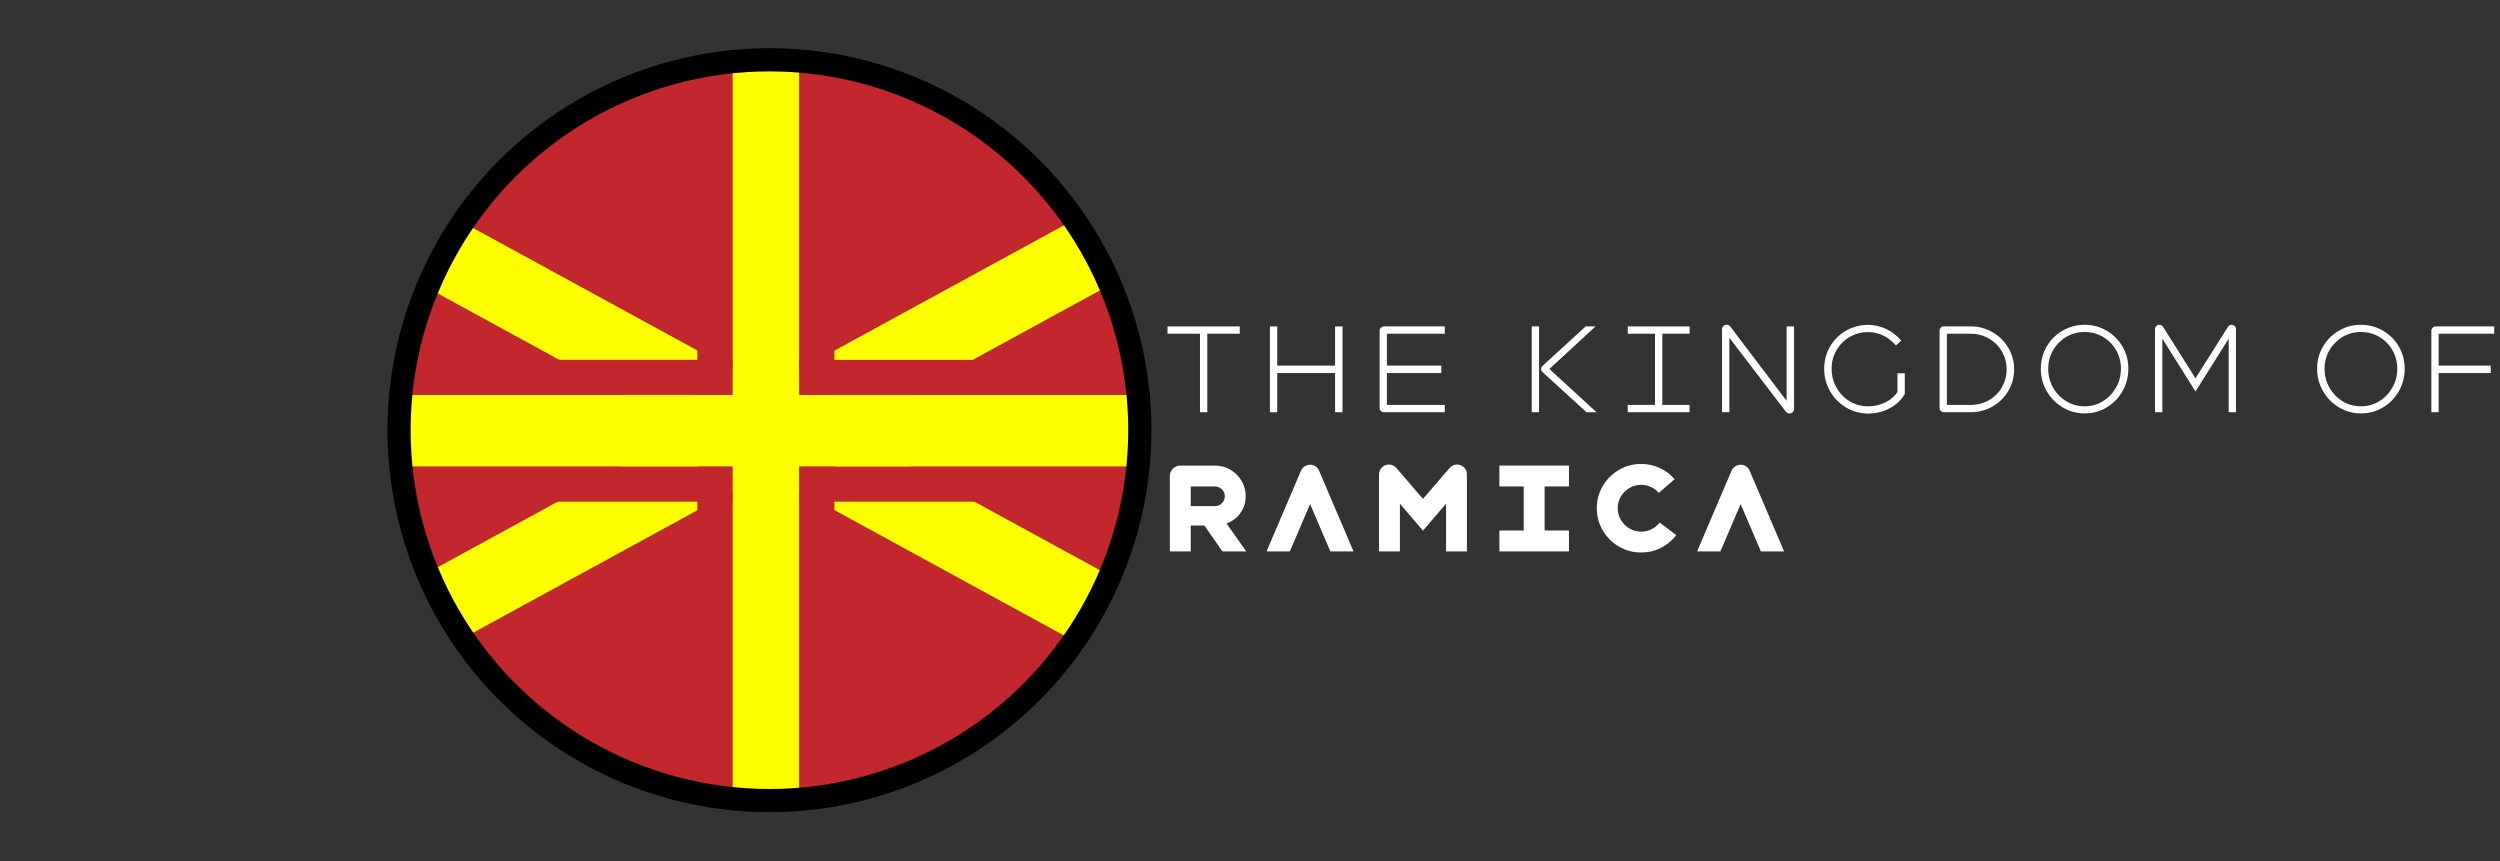 <?xml version="1.0" encoding="UTF-8"?>
<svg xmlns="http://www.w3.org/2000/svg" xmlns:xlink="http://www.w3.org/1999/xlink" viewBox="0 0 1832.53 631.21">
  <rect x="0" y="0" width="1832.53" height="631.21" fill="#333333" stroke="none"/>
  <defs>
    <style>
      .cls-1 {
        clip-path: url(#clippath);
      }

      .cls-2, .cls-3, .cls-4, .cls-5 {
        stroke-width: 0px;
      }

      .cls-2, .cls-6 {
        fill: none;
      }

      .cls-3 {
        fill: #ff0;
      }

      .cls-4 {
        fill: #c1272d;
      }

      .cls-5 {
        fill: #fff;
      }

      .cls-6 {
        stroke: #000;
        stroke-miterlimit: 10;
        stroke-width: 17px;
      }
    </style>
    <clipPath id="clippath">
      <circle class="cls-2" cx="561.01" cy="315.33" r="271.5"/>
    </clipPath>
  </defs>
  <g id="Layer_3" data-name="Layer 3">
    <g>
      <path class="cls-5" d="M855.8,239.27h52.96v5.35h-52.96v-5.35ZM879.6,240.8h5.35v61.37h-5.35v-61.37Z"/>
      <path class="cls-5" d="M930.86,239.27h5.36v62.9h-5.36v-62.9ZM935.19,268h44.29v5.44h-44.29v-5.44ZM978.63,239.27h5.44v62.9h-5.44v-62.9Z"/>
      <path class="cls-5" d="M1012.2,301.23c-.62-.62-.94-1.39-.94-2.29v-56.44c0-.91.31-1.67.94-2.29s1.39-.94,2.29-.94h44.54v5.35h-44.12l1.7-1.7v55.59l-1.7-1.7h44.12v5.35h-44.54c-.91,0-1.67-.31-2.29-.94ZM1015.43,268h41.06v5.44h-41.06v-5.44Z"/>
      <path class="cls-5" d="M1122.79,239.27h5.36v62.9h-5.36v-62.9ZM1129.67,270.46c0-.91.28-1.61.85-2.12l31.79-29.07h7.22l-33.83,31.19,34.6,31.71h-7.4l-32.38-29.58c-.57-.57-.85-1.27-.85-2.12Z"/>
      <path class="cls-5" d="M1193.17,239.27h45.31v5.35h-45.31v-5.35ZM1193.17,296.81h45.31v5.35h-45.31v-5.35ZM1213.14,241.39h5.35v58.82h-5.35v-58.82Z"/>
      <path class="cls-5" d="M1310.21,302.72c-.45-.26-.85-.58-1.19-.98l-42.67-55.85,1.28-.34v56.61h-5.36v-60.77c0-.96.33-1.76.98-2.38.65-.62,1.43-.94,2.34-.94.57,0,1.08.1,1.53.3.45.2.85.52,1.19.98l42.58,56.19-1.27.34v-56.61h5.44v60.52c0,.91-.33,1.69-.98,2.34s-1.46.98-2.42.98c-.51,0-.99-.13-1.45-.38Z"/>
      <path class="cls-5" d="M1353.18,298.68c-4.96-2.95-8.87-6.93-11.73-11.94-2.86-5.01-4.29-10.5-4.29-16.45s1.43-11.38,4.29-16.28c2.86-4.9,6.76-8.77,11.69-11.6,4.93-2.83,10.31-4.25,16.15-4.25,4.76,0,9.25,1.02,13.47,3.06,4.22,2.04,7.83,4.87,10.84,8.5l-3.91,3.57c-2.44-3.06-5.43-5.47-8.97-7.23-3.54-1.76-7.35-2.63-11.43-2.63-4.87,0-9.35,1.19-13.43,3.57s-7.31,5.61-9.69,9.69-3.57,8.61-3.57,13.6,1.19,9.59,3.57,13.81c2.38,4.22,5.61,7.56,9.69,10.03,4.08,2.47,8.56,3.7,13.43,3.7,4.59,0,8.8-.94,12.62-2.81,3.83-1.87,6.93-4.56,9.31-8.07l3.91,1.87.68.77c-2.83,4.31-6.57,7.64-11.22,9.99-4.65,2.35-9.75,3.53-15.3,3.53s-11.15-1.47-16.11-4.42ZM1390.88,273.61h5.35v14.54l-5.35,3.57v-18.1ZM1393.68,288.14h2.55c0,.51-.14.99-.42,1.44l-2.12-1.44Z"/>
      <path class="cls-5" d="M1422.67,301.23c-.62-.62-.94-1.36-.94-2.21v-56.61c0-.85.3-1.59.89-2.21.6-.62,1.35-.94,2.25-.94h19.63c5.78,0,11.11,1.4,15.98,4.21,4.87,2.8,8.74,6.62,11.6,11.43,2.86,4.82,4.29,10.09,4.29,15.81s-1.43,11.08-4.29,15.9c-2.86,4.82-6.73,8.61-11.6,11.39-4.88,2.78-10.2,4.17-15.98,4.17h-19.55c-.91,0-1.67-.31-2.29-.94ZM1425.39,296.81h19.12c4.87,0,9.32-1.15,13.34-3.44s7.2-5.44,9.52-9.44c2.32-4,3.49-8.4,3.49-13.22s-1.16-9.14-3.49-13.13c-2.32-4-5.51-7.15-9.56-9.48-4.05-2.32-8.49-3.48-13.3-3.48h-19.12l1.7-1.7v55.59l-1.7-1.7Z"/>
      <path class="cls-5" d="M1511.96,298.6c-4.96-2.95-8.87-6.93-11.73-11.94-2.86-5.01-4.29-10.47-4.29-16.36s1.43-11.38,4.29-16.28c2.86-4.9,6.76-8.78,11.69-11.65,4.93-2.86,10.31-4.29,16.15-4.29s11.12,1.42,16.02,4.25c4.9,2.83,8.8,6.71,11.69,11.65,2.89,4.93,4.33,10.37,4.33,16.32s-1.43,11.43-4.29,16.45c-2.86,5.02-6.73,8.98-11.6,11.9-4.87,2.92-10.26,4.38-16.15,4.38s-11.15-1.47-16.11-4.42ZM1541.41,294.13c4.02-2.46,7.24-5.79,9.65-9.99,2.41-4.19,3.61-8.81,3.61-13.85s-1.18-9.52-3.53-13.6c-2.35-4.08-5.55-7.32-9.61-9.73-4.05-2.41-8.54-3.61-13.47-3.61s-9.42,1.2-13.47,3.61c-4.05,2.41-7.27,5.65-9.65,9.73-2.38,4.08-3.57,8.61-3.57,13.6s1.19,9.66,3.57,13.85c2.38,4.19,5.61,7.52,9.69,9.99,4.08,2.47,8.56,3.7,13.43,3.7s9.32-1.23,13.35-3.7Z"/>
      <path class="cls-5" d="M1580.6,239.01c.62-.62,1.39-.94,2.29-.94,1.02,0,1.87.45,2.55,1.36l24.74,39.19h-1.7l24.74-39.19c.68-.91,1.56-1.36,2.63-1.36.85,0,1.59.31,2.21.94.62.62.93,1.36.93,2.21v60.94h-5.35v-57.04l1.87.17-26.18,41.65-26.18-41.65,1.87-.17v57.04h-5.36v-60.94c0-.85.31-1.59.94-2.21Z"/>
      <path class="cls-5" d="M1714.51,298.6c-4.96-2.95-8.87-6.93-11.73-11.94-2.86-5.01-4.29-10.47-4.29-16.36s1.43-11.38,4.29-16.28c2.86-4.9,6.76-8.78,11.69-11.65,4.93-2.86,10.31-4.29,16.15-4.29s11.12,1.42,16.02,4.25c4.9,2.83,8.8,6.71,11.69,11.65,2.89,4.93,4.33,10.37,4.33,16.32s-1.43,11.43-4.29,16.45c-2.86,5.02-6.73,8.98-11.6,11.9-4.87,2.92-10.26,4.38-16.15,4.38s-11.15-1.47-16.11-4.42ZM1743.97,294.13c4.02-2.46,7.24-5.79,9.65-9.99,2.41-4.19,3.61-8.81,3.61-13.85s-1.18-9.52-3.53-13.6c-2.35-4.08-5.55-7.32-9.61-9.73-4.05-2.41-8.54-3.61-13.47-3.61s-9.42,1.2-13.47,3.61c-4.05,2.41-7.27,5.65-9.65,9.73-2.38,4.08-3.57,8.61-3.57,13.6s1.19,9.66,3.57,13.85c2.38,4.19,5.61,7.52,9.69,9.99,4.08,2.47,8.56,3.7,13.43,3.7s9.32-1.23,13.35-3.7Z"/>
      <path class="cls-5" d="M1783.15,240.24c.62-.65,1.39-.98,2.29-.98h42.84v5.35h-42.42l1.7-1.7v59.25h-5.36v-59.67c0-.85.31-1.6.94-2.25ZM1786.38,268h39.36v5.44h-39.36v-5.44Z"/>
      <path class="cls-5" d="M859.76,343.52c1.5-1.5,3.3-2.25,5.4-2.25h25.42c4.08,0,7.85,1.01,11.3,3.02,3.46,2.01,6.19,4.75,8.2,8.2,2.01,3.46,3.02,7.23,3.02,11.31s-1.01,7.75-3.02,11.01c-2.01,3.26-4.73,5.81-8.16,7.65-3.43,1.84-7.21,2.76-11.35,2.76h-19.72v-14.2h19.72c1.3,0,2.51-.33,3.61-.98,1.11-.65,1.98-1.53,2.63-2.63.65-1.1.98-2.31.98-3.61s-.33-2.51-.98-3.61c-.65-1.11-1.53-1.98-2.63-2.63-1.1-.65-2.31-.98-3.61-.98h-21.59l3.83-3.83v51.42h-15.3v-55.25c0-2.1.75-3.9,2.25-5.4ZM880.54,381.9l11.31-8.33,21.67,30.6h-17.51l-15.47-22.27Z"/>
      <path class="cls-5" d="M956.32,341.86c1.22-.79,2.59-1.19,4.12-1.19s2.78.4,3.91,1.19c1.13.79,1.98,1.84,2.55,3.15l25.25,59.16h-17l-16.83-39.36h4l-16.83,39.36h-17.08l25.25-59.16c.57-1.3,1.46-2.35,2.68-3.15Z"/>
      <path class="cls-5" d="M1012.97,342.63c1.42-1.42,3.12-2.12,5.1-2.12,2.15,0,4,.85,5.52,2.55l21.85,25.42h-4.76l21.85-25.42c1.53-1.7,3.37-2.55,5.52-2.55,1.98,0,3.68.71,5.1,2.12,1.42,1.42,2.12,3.12,2.12,5.1v56.44h-15.3v-38.59l2.38.85-19.29,22.53-19.3-22.53,2.38-.85v38.59h-15.3v-56.44c0-1.98.71-3.68,2.12-5.1Z"/>
      <path class="cls-5" d="M1099.07,341.27h51v15.3h-51v-15.3ZM1099.07,388.87h51v15.3h-51v-15.3ZM1116.92,345.52h15.3v55.25h-15.3v-55.25Z"/>
      <path class="cls-5" d="M1186.67,400.64c-4.96-2.92-8.9-6.86-11.82-11.82-2.92-4.96-4.38-10.38-4.38-16.28s1.46-11.32,4.38-16.28c2.92-4.96,6.86-8.9,11.82-11.81,4.96-2.92,10.38-4.38,16.28-4.38,4.82,0,9.36.99,13.64,2.97,4.28,1.98,7.92,4.73,10.92,8.25l-11.64,10.03c-1.59-1.87-3.5-3.33-5.74-4.38-2.24-1.05-4.63-1.57-7.18-1.57-3.12,0-5.98.78-8.58,2.34-2.61,1.56-4.69,3.64-6.25,6.25-1.56,2.61-2.34,5.47-2.34,8.58s.78,5.98,2.34,8.58c1.56,2.61,3.64,4.69,6.25,6.25,2.61,1.56,5.47,2.34,8.58,2.34,2.72,0,5.27-.59,7.65-1.79,2.38-1.19,4.36-2.83,5.95-4.93l12.16,9.26c-3,3.97-6.76,7.08-11.26,9.35-4.5,2.27-9.34,3.4-14.49,3.4-5.89,0-11.32-1.46-16.28-4.38Z"/>
      <path class="cls-5" d="M1271.92,341.86c1.22-.79,2.59-1.19,4.12-1.19s2.78.4,3.91,1.19c1.13.79,1.98,1.84,2.55,3.15l25.25,59.16h-17l-16.83-39.36h4l-16.83,39.36h-17.08l25.25-59.16c.57-1.3,1.46-2.35,2.68-3.15Z"/>
    </g>
  </g>
  <g id="Layer_2" data-name="Layer 2">
    <g>
      <circle class="cls-4" cx="564.01" cy="315.33" r="271.5"/>
      <g class="cls-1">
        <g>
          <polygon class="cls-3" points="1122.51 590.61 1121.93 630.92 1082.21 630.92 .88 40.31 .29 0 40.6 0 1122.51 590.61"/>
          <polygon class="cls-3" points="0 590.9 .58 631.21 40.31 631.21 1121.64 40.6 1122.22 .29 1081.91 .29 0 590.9"/>
          <rect class="cls-3" x="536.87" y=".29" width="49.07" height="630.92"/>
          <rect class="cls-3" x="535.11" y="-245.07" width="52.58" height="1121.64" transform="translate(245.65 877.16) rotate(-90)"/>
          <rect class="cls-4" x="585.94" y=".29" width="25.7" height="289.17"/>
          <rect class="cls-4" x="511.16" y=".29" width="25.7" height="289.17"/>
          <rect class="cls-4" x="511.16" y="342.04" width="25.7" height="289.17"/>
          <rect class="cls-4" x="585.94" y="342.04" width="25.7" height="289.17"/>
          <rect class="cls-4" x="834.8" y="93.18" width="25.7" height="523.43" transform="translate(492.76 1202.55) rotate(-90)"/>
          <rect class="cls-4" x="834.8" y="14.9" width="25.7" height="523.43" transform="translate(571.04 1124.27) rotate(-90)"/>
          <rect class="cls-4" x="262.3" y="14.9" width="25.7" height="523.43" transform="translate(-1.46 551.76) rotate(-90)"/>
          <rect class="cls-4" x="262.3" y="93.18" width="25.7" height="523.43" transform="translate(-79.74 630.04) rotate(-90)"/>
        </g>
      </g>
      <circle class="cls-6" cx="564.01" cy="315.33" r="271.5"/>
    </g>
  </g>
</svg>